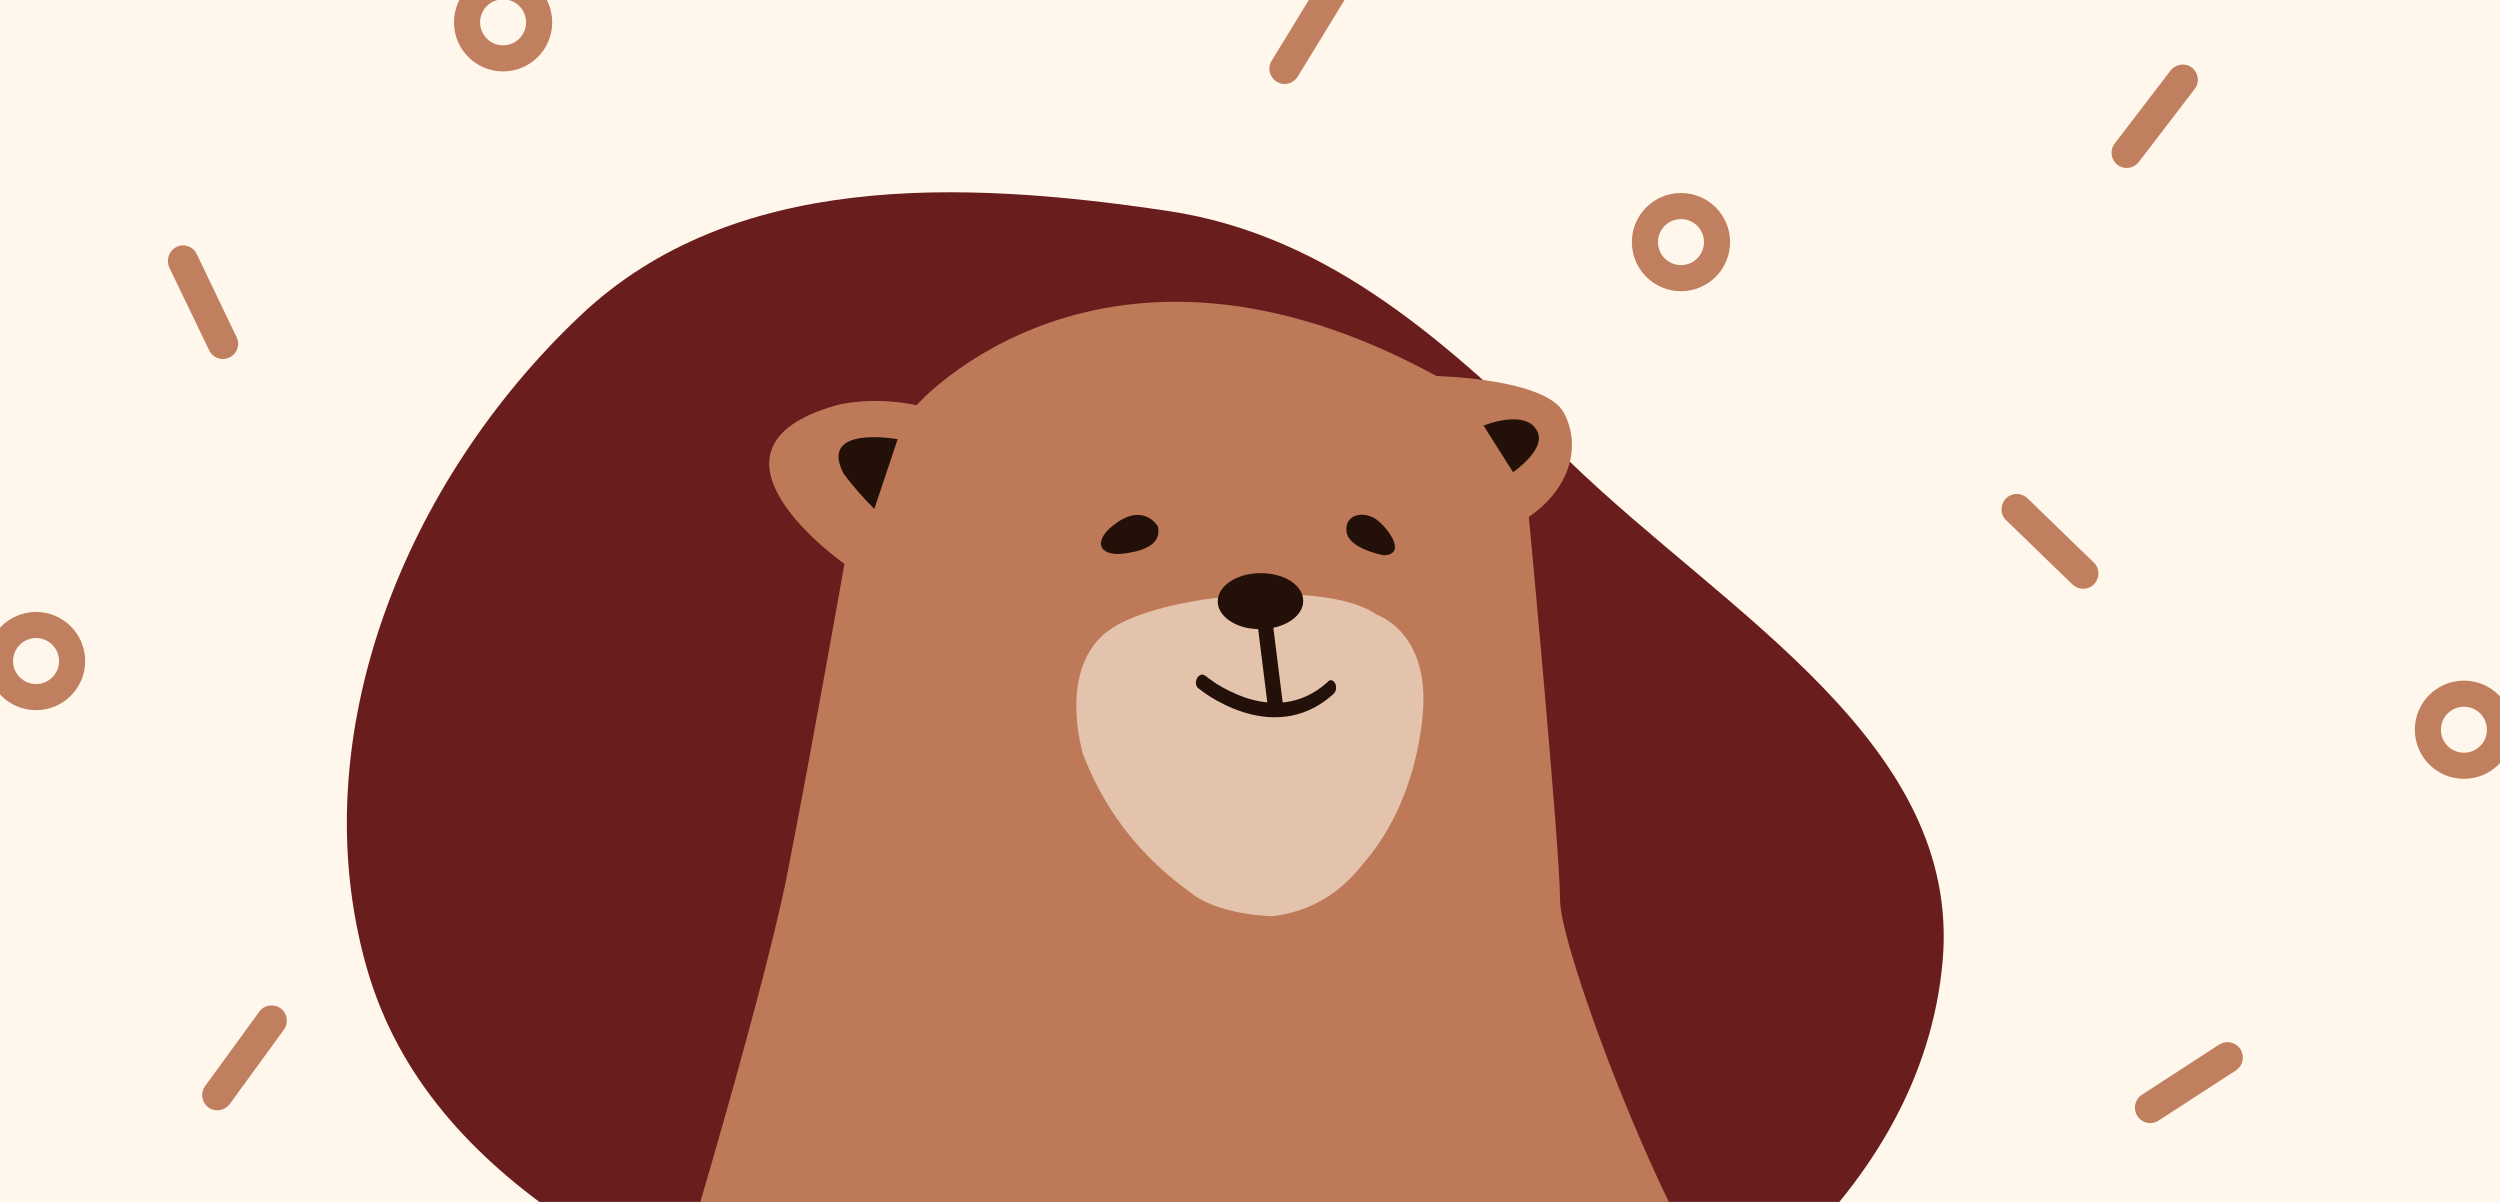 <?xml version="1.0" encoding="utf-8"?>
<!-- Generator: Adobe Illustrator 24.3.0, SVG Export Plug-In . SVG Version: 6.00 Build 0)  -->
<svg version="1.1" id="Layer_1" xmlns="http://www.w3.org/2000/svg" xmlns:xlink="http://www.w3.org/1999/xlink" x="0px" y="0px"
	 viewBox="0 0 728 350" style="enable-background:new 0 0 728 350;" xml:space="preserve">
<style type="text/css">
	.st0{clip-path:url(#SVGID_2_);}
	.st1{fill:#FFF7EC;}
	.st2{fill:none;stroke:#C07F5F;stroke-width:7.6;}
	.st3{fill-rule:evenodd;clip-rule:evenodd;fill:#6A1D1D;}
	.st4{fill:none;}
	.st5{fill:#BE7958;}
	.st6{fill:url(#SVGID_3_);filter:url(#Adobe_OpacityMaskFilter);}
	.st7{mask:url(#mask0_1_);}
	.st8{fill:#221009;}
	.st9{fill:#E3C3AC;}
	.st10{fill-rule:evenodd;clip-rule:evenodd;fill:#221009;}
	.st11{fill:#C07F5F;}
</style>
<g>
	<defs>
		<rect id="SVGID_1_" width="728" height="350"/>
	</defs>
	<clipPath id="SVGID_2_">
		<use xlink:href="#SVGID_1_"  style="overflow:visible;"/>
	</clipPath>
	<g class="st0">
		<rect class="st1" width="728" height="350"/>
		<g>
			<circle class="st2" cx="500.5" cy="314.5" r="10.5"/>
		</g>
		<path class="st3" d="M339.9,61.4c48,7.1,82.5,39.4,117.4,73.2c45.7,44.2,113.9,81.9,108.4,145.2c-5.9,67.7-70,115.8-133.3,140.7
			c-57.7,22.7-118.8,5.3-175.8-19C194.7,375,125,346.3,106.7,281.5c-19-67.4,11.5-141.6,62.3-189.6C213.3,50,279.7,52.4,339.9,61.4z
			"/>
		<g>
			<path class="st4" d="M339.9,61.4c48,7.1,82.5,39.4,117.4,73.2c45.7,44.2,113.9,81.9,108.4,145.2c-5.9,67.7-70,115.8-133.3,140.7
				c-57.7,22.7-118.8,5.3-175.8-19C194.7,375,125,346.3,106.7,281.5c-19-67.4,11.5-141.6,62.3-189.6C213.3,50,279.7,52.4,339.9,61.4
				z"/>
		</g>
		<circle class="st2" cx="346.5" cy="191.5" r="10.5"/>
		<g>
			<path class="st5" d="M192,390.2c0,0,29.5-96.6,37.2-135.4c7.6-38.8,16.7-90.6,16.7-90.6s-47.7-33.4-2.3-46.2c0,0,10-2.8,23.3,0
				c0,0,54-61.7,151.4-8.5c0,0,31.8,0.7,37.1,10.7c5.3,10,1.5,22.4-10.2,30.3c0,0,9.1,96.9,9.1,111.8c0,15,36.5,112.4,57.8,127.8
				C533.4,405.6,192,390.2,192,390.2z"/>
		</g>
		<defs>
			<filter id="Adobe_OpacityMaskFilter" filterUnits="userSpaceOnUse" x="32" y="-57" width="624.1" height="600.7">
				<feColorMatrix  type="matrix" values="1 0 0 0 0  0 1 0 0 0  0 0 1 0 0  0 0 0 1 0"/>
			</filter>
		</defs>
		<mask maskUnits="userSpaceOnUse" x="32" y="-57" width="624.1" height="600.7" id="mask0_1_">
			
				<linearGradient id="SVGID_3_" gradientUnits="userSpaceOnUse" x1="435.805" y1="232.07" x2="313.305" y2="-26.484" gradientTransform="matrix(1 0 0 -1 0 352)">
				<stop  offset="0" style="stop-color:#D7987B"/>
				<stop  offset="1" style="stop-color:#B97352"/>
			</linearGradient>
			<path class="st6" d="M192,390.2c0,0,29.5-96.6,37.2-135.4c7.6-38.8,16.7-90.6,16.7-90.6s-47.7-33.4-2.3-46.2c0,0,10-2.8,23.3,0
				c0,0,54-61.7,151.4-8.5c0,0,31.8,0.7,37.1,10.7c5.3,10,1.5,22.4-10.2,30.3c0,0,9.1,96.9,9.1,111.8c0,15,36.5,112.4,57.8,127.8
				C533.4,405.6,192,390.2,192,390.2z"/>
		</mask>
		<g class="st7">
			<g>
				<rect x="130.1" y="2.3" transform="matrix(0.456 -0.89 0.89 0.456 -29.393 438.609)" class="st4" width="428" height="482"/>
			</g>
		</g>
		<path class="st8" d="M337.2,153.3c0,0-3.8-6.6-11.7-1.3c-7.8,5.3-5.6,10.2,1.8,9.2C334.9,160.2,338.1,157.6,337.2,153.3z"/>
		<path class="st8" d="M403,161.7c0,0-10.3-1.8-10.9-6.9c-0.6-5.1,5-6.1,8.6-3.6C404.4,153.9,409.7,161.4,403,161.7z"/>
		<path class="st8" d="M261.4,127.9c0,0-23.3-4.3-15.7,10.1c2.7,3.6,5.7,7,8.9,10.2L261.4,127.9z"/>
		<path class="st8" d="M432,123.9l8.6,13.6c0,0,9.4-6.4,7.2-11.6C445.6,120.7,438,121.7,432,123.9z"/>
		<path class="st9" d="M370.6,266.8c0,0-14.7-0.2-23-6.2c-8.3-6-23.3-17.8-32.2-40.9c0,0-7.7-24.8,7.3-36c15.1-11.1,64-15,78.2-4.7
			c0,0,15.6,5,13.4,29c-2.2,24-12.6,37.9-16.5,42.5C393.9,255.3,386.5,264.8,370.6,266.8z"/>
		<path class="st8" d="M379.5,175c0,4.5-5.6,8.2-12.5,8.2c-0.7,0-1.4,0-2.1-0.1c-0.5-0.1-1-0.1-1.5-0.2c-5.1-1-8.8-4.1-8.8-7.8
			c0-4.5,5.6-8.2,12.5-8.2S379.5,170.4,379.5,175z"/>
		<path class="st10" d="M388.8,199c0.5,1,0.3,2.4-0.5,3.1c-9.1,8.2-19.1,7.6-26.5,5.2c-3.7-1.2-6.9-2.9-9.2-4.3
			c-1.1-0.7-2-1.3-2.6-1.8c-0.3-0.2-0.5-0.4-0.7-0.5c-0.1-0.1-0.1-0.1-0.2-0.2c0,0,0,0-0.1,0l0,0l0,0l0,0c0,0,0,0,1-1.9l-1,1.9
			c-0.8-0.6-1-2-0.4-3c0.5-1,1.6-1.4,2.4-0.7l-1,1.9c1-1.9,1-1.9,1-1.9l0,0c0,0,0,0,0,0l0,0c0,0,0,0,0,0c0,0,0.1,0.1,0.2,0.1
			c0.1,0.1,0.4,0.3,0.6,0.5c0.6,0.4,1.4,1,2.4,1.7c2.1,1.3,5.1,2.9,8.6,4.1c7,2.3,15.8,2.6,23.7-4.5
			C387.2,197.7,388.3,198,388.8,199z"/>
		<path class="st10" d="M368,178.5c1.2-0.2,2.3,0.7,2.5,1.9l3.1,24.8c0.2,1.2-0.7,2.3-1.9,2.5c-1.2,0.2-2.3-0.7-2.5-1.9l-3.1-24.8
			C365.9,179.7,366.7,178.6,368,178.5z"/>
		<path class="st11" d="M638.3,19.7L638.3,19.7c1.9,1.5,2.3,4.3,0.8,6.2l-16.3,21.3c-1.5,1.9-4.3,2.3-6.2,0.8l0,0
			c-1.9-1.5-2.3-4.3-0.8-6.2l16.3-21.3C633.6,18.6,636.4,18.2,638.3,19.7z"/>
		<path class="st11" d="M584.1,145.2L584.1,145.2c1.7-1.8,4.5-1.8,6.3-0.1l19.3,18.7c1.8,1.7,1.8,4.5,0.1,6.3l0,0
			c-1.7,1.8-4.5,1.8-6.3,0.1l-19.3-18.7C582.4,149.8,582.4,147,584.1,145.2z"/>
		<path class="st11" d="M390.4-6.7L390.4-6.7c2.1,1.3,2.8,4,1.5,6.1l-14,22.9c-1.3,2.1-4,2.8-6.1,1.5l0,0c-2.1-1.3-2.8-4-1.5-6.1
			l14-22.9C385.6-7.3,388.3-8,390.4-6.7z"/>
		<path class="st11" d="M622.4,325L622.4,325c-1.3-2.1-0.8-4.8,1.3-6.2l22.5-14.6c2.1-1.3,4.8-0.8,6.2,1.3l0,0
			c1.3,2.1,0.8,4.8-1.3,6.2l-22.5,14.6C626.5,327.7,623.8,327.1,622.4,325z"/>
		<path class="st11" d="M81.7,293.6L81.7,293.6c2,1.5,2.4,4.2,1,6.2l-15.8,21.7c-1.5,2-4.2,2.4-6.2,1l0,0c-2-1.5-2.4-4.2-1-6.2
			l15.8-21.7C76.9,292.6,79.7,292.2,81.7,293.6z"/>
		<path class="st11" d="M51.4,71.9L51.4,71.9c2.2-1.1,4.9-0.1,5.9,2.1l11.6,24.2c1.1,2.2,0.1,4.9-2.1,5.9h0
			c-2.2,1.1-4.9,0.1-5.9-2.1L49.3,77.9C48.3,75.7,49.2,73,51.4,71.9z"/>
		<circle class="st2" cx="489.5" cy="70.5" r="10.5"/>
		<circle class="st2" cx="717.5" cy="212.5" r="10.5"/>
		<circle class="st2" cx="10.5" cy="192.5" r="10.5"/>
		<circle class="st2" cx="146.5" cy="6.5" r="10.5"/>
	</g>
</g>
</svg>

